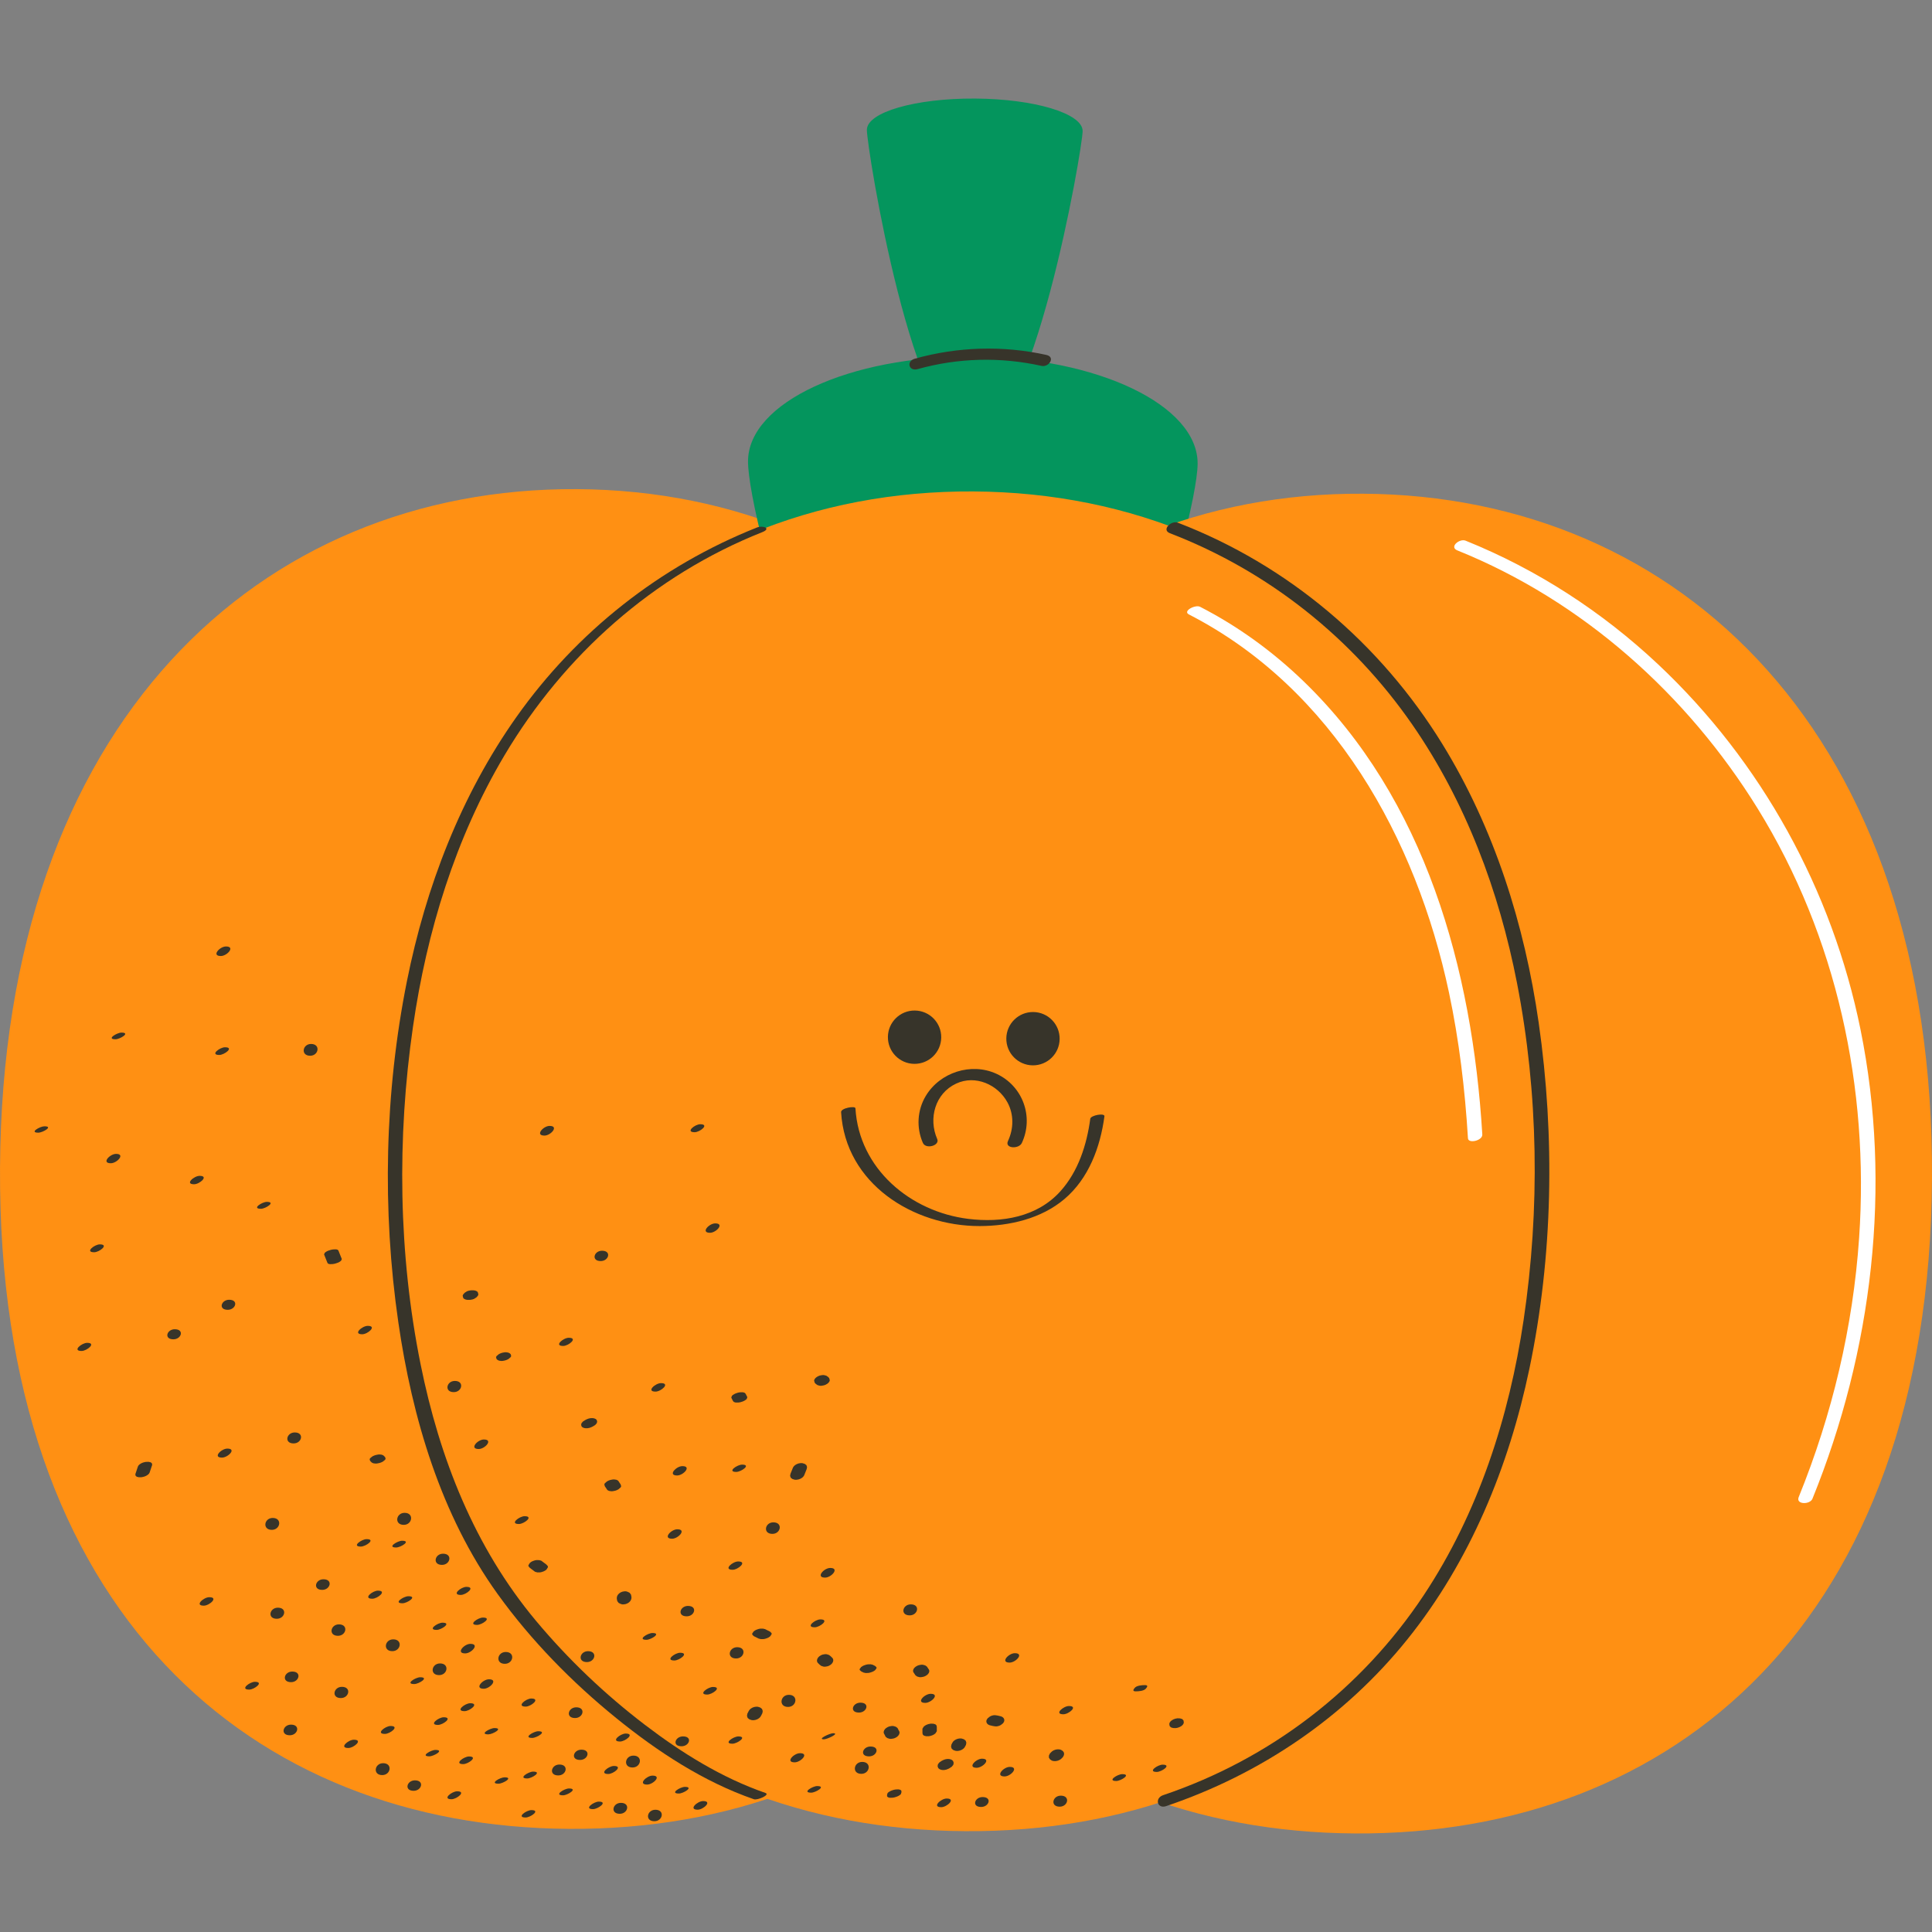 <svg id="Capa_2" enable-background="new 0 0 453.543 453.543" viewBox="0 0 453.543 453.543" xmlns="http://www.w3.org/2000/svg"><rect x="0" y="0" width="453.543" height="453.543" fill="#808080" stroke="none"/><g><path d="m268.997 275.637c-.61 104.546-61.117 154.125-135.398 153.692-74.28-.433-134.204-50.716-133.594-155.261.61-104.546 61.15-159.674 135.43-159.241s134.172 56.265 133.562 160.81z" fill="#ff9013"/><path d="m228.87 23.136c-13.987-.081-25.345 3.206-25.369 7.342s10.916 72.486 24.903 72.567c13.987.082 25.724-68.136 25.748-72.272.024-4.136-11.295-7.555-25.282-7.637z" fill="#04955d"/><path d="m281.146 108.874c-.08 13.742-24.206 98.898-53.352 98.728s-52.277-85.601-52.196-99.344c.08-13.743 23.773-24.745 52.919-24.575s52.709 11.448 52.629 25.191z" fill="#04955d"/><path d="m453.539 276.714c-.61 104.546-61.118 154.125-135.398 153.692-74.28-.434-134.205-50.716-133.595-155.262s61.15-159.674 135.43-159.241c74.28.434 134.172 56.265 133.563 160.811z" fill="#ff9013"/><path d="m362.05 276.18c-.61 104.546-61.118 154.125-135.398 153.692s-134.205-50.716-133.595-155.262 61.15-159.674 135.43-159.241c74.28.434 134.173 56.266 133.563 160.811z" fill="#ff9013"/><g fill="#37342a"><path d="m179.684 420.898c-10.284-3.567-19.674-9.418-28.292-15.992-9.364-7.144-17.981-15.346-25.538-24.381-14.492-17.326-22.673-38.245-27.114-60.238-5.231-25.907-5.564-53.17-1.786-79.297 3.22-22.272 9.945-44.259 21.479-63.679 13.99-23.556 34.988-42.245 60.517-52.388 2.201-.874.163-1.652-1.252-1.09-22.747 9.038-42.322 24.491-56.459 44.475-13.05 18.448-21.279 39.917-25.705 61.991-5.247 26.168-5.852 53.736-2.021 80.137 3.248 22.383 9.987 45.284 23.341 63.815 7.856 10.902 17.414 20.652 27.843 29.103 9.678 7.842 20.432 14.915 32.266 19.019.883.307 3.929-1.056 2.721-1.475z"/><path d="m274.63 125.171c23.09 8.888 42.787 24.553 56.873 44.879 12.571 18.139 20.413 39.151 24.62 60.732 5.042 25.871 5.421 53.052 1.547 79.109-3.388 22.786-10.641 45.307-23.453 64.601-14.654 22.068-36.088 38.457-61.171 46.931-2.04.689-1.389 3.279.69 2.576 22.198-7.5 41.922-20.834 56.635-39.137 14.763-18.365 23.854-40.6 28.656-63.533 5.552-26.514 6.025-54.484 2.181-81.27-3.297-22.972-10.413-45.605-22.637-65.438-14.533-23.579-36.167-41.948-62.049-51.91-1.593-.613-3.921 1.679-1.892 2.46z"/><path d="m220.956 243.563c-.043 3.457-2.881 6.224-6.338 6.18-3.456-.044-6.223-2.881-6.18-6.338.044-3.457 2.881-6.224 6.338-6.18s6.224 2.881 6.18 6.338z"/><path d="m248.755 243.914c-.043 3.457-2.881 6.224-6.338 6.18-3.456-.044-6.224-2.881-6.18-6.338s2.881-6.224 6.338-6.18c3.456.044 6.224 2.881 6.18 6.338z"/><path d="m239.874 268.331c2.874-6.157.22-13.41-5.949-16.253-5.92-2.728-13.286-.348-16.604 5.211-1.996 3.344-2.234 7.438-.677 11.003.692 1.584 4.04.635 3.368-.902-2.113-4.837-.485-10.721 4.474-13.024 4.497-2.089 9.737.228 12.017 4.42 1.54 2.832 1.47 6.187.125 9.067-.838 1.797 2.562 1.943 3.246.478z"/><path d="m197.451 261.076c.984 16.778 16.912 26.791 32.568 26.747 6.986-.02 14.399-1.73 19.842-6.326 5.725-4.834 8.434-12.198 9.409-19.438.115-.854-3.214-.25-3.326.58-.821 6.098-2.801 12.314-6.976 16.977-5.482 6.124-13.825 7.485-21.663 6.518-13.582-1.676-25.655-11.769-26.487-25.96-.036-.633-3.423-.058-3.367.902z"/><path d="m163.78 424.831c1.342 0 3.548-2.026 1.279-2.026-1.342 0-3.547 2.026-1.279 2.026z"/><path d="m159.366 421.039c1.046 0 3.643-1.565 1.403-1.565-1.047 0-3.643 1.565-1.403 1.565z"/><path d="m153.617 427.538c2.003 0 2.515-2.692.238-2.692-2.003 0-2.515 2.692-.238 2.692z"/><path d="m151.92 418.934c1.391 0 3.529-2.102 1.259-2.102-1.391 0-3.529 2.102-1.259 2.102z"/><path d="m142.79 416.451c1.25 0 3.581-1.885 1.317-1.885-1.25 0-3.581 1.885-1.317 1.885z"/><path d="m139.213 424.701c1.173 0 3.607-1.765 1.349-1.765-1.173-.001-3.606 1.765-1.349 1.765z"/><path d="m136.17 413.153c1.903 0 2.603-2.412.314-2.412-1.904.001-2.604 2.412-.314 2.412z"/><path d="m134.997 403.316c1.943 0 2.569-2.52.284-2.52-1.942-.001-2.568 2.52-.284 2.52z"/><path d="m123.761 417.5c1.074 0 3.636-1.608 1.391-1.608-1.074 0-3.636 1.608-1.391 1.608z"/><path d="m123.382 426.664c1.154 0 3.612-1.736 1.357-1.736-1.154 0-3.612 1.736-1.357 1.736z"/><path d="m114.642 407.147c.992 0 3.656-1.477 1.426-1.477-.992-.001-3.656 1.477-1.426 1.477z"/><path d="m123.404 400.631c1.26 0 3.578-1.899 1.313-1.899-1.259 0-3.578 1.899-1.313 1.899z"/><path d="m131.046 416.788c1.956 0 2.557-2.558.274-2.558-1.956 0-2.557 2.558-.274 2.558z"/><path d="m124.943 407.984c1.05 0 3.642-1.57 1.401-1.57-1.05 0-3.642 1.57-1.401 1.57z"/><path d="m105.989 422.376c1.238 0 3.586-1.864 1.323-1.864-1.238 0-3.586 1.864-1.323 1.864z"/><path d="m100.798 412.306c1.01 0 3.652-1.507 1.418-1.507-1.011-.001-3.652 1.507-1.418 1.507z"/><path d="m109.205 388.141c1.482 0 3.49-2.242 1.221-2.242-1.481 0-3.49 2.242-1.221 2.242z"/><path d="m113.555 396.441c1.47 0 3.496-2.224 1.226-2.224-1.469 0-3.495 2.224-1.226 2.224z"/><path d="m97.249 395.337c1.067 0 3.637-1.599 1.394-1.599-1.068 0-3.638 1.599-1.394 1.599z"/><path d="m94.487 376.373c1.103 0 3.628-1.655 1.378-1.655-1.103 0-3.627 1.655-1.378 1.655z"/><path d="m103.753 367.361c1.979 0 2.536-2.624.257-2.624-1.98 0-2.537 2.624-.257 2.624z"/><path d="m75.641 373.229c1.932 0 2.578-2.49.293-2.49-1.932 0-2.579 2.49-.293 2.49z"/><path d="m80.013 398.625c1.984 0 2.533-2.636.253-2.636-1.983.001-2.532 2.636-.253 2.636z"/><path d="m58.503 396.639c1.215 0 3.593-1.829 1.332-1.829-1.215 0-3.593 1.829-1.332 1.829z"/><path d="m47.841 376.936c1.319 0 3.556-1.99 1.289-1.99-1.319 0-3.557 1.99-1.289 1.99z"/><path d="m64.973 380.012c1.972 0 2.543-2.604.262-2.604-1.972.001-2.542 2.604-.262 2.604z"/><path d="m63.812 359.136c2.037 0 2.483-2.793.211-2.793-2.037 0-2.484 2.793-.211 2.793z"/><path d="m68.926 338.848c1.963 0 2.551-2.577.269-2.577-1.962 0-2.55 2.577-.269 2.577z"/><path d="m86.879 342.942.396.396.369.174.524.066c.221.001.437-.025.65-.079.23-.038.452-.102.668-.193l.382-.183.532-.431.122-.224-.107-.398-.396-.396-.37-.174-.524-.066c-.22-.001-.437.025-.65.079-.23.038-.452.102-.668.193l-.382.183-.532.43-.122.224z"/><path d="m85.033 313.222c1.307 0 3.561-1.972 1.294-1.972-1.308 0-3.562 1.972-1.294 1.972z"/><path d="m80.241 295.562c-.264-.659-.528-1.319-.792-1.978-.091-.228-.402-.278-.609-.299l-.576.019c-.225.018-.446.058-.663.121-.392.112-.815.248-1.143.498l-.23.194-.148.369c.264.659.527 1.319.791 1.978.091.228.402.278.609.299l.576-.019c.225-.017.446-.058.663-.121.392-.112.815-.248 1.143-.498l.23-.194z"/><path d="m61.245 283.768c1.084 0 3.633-1.625 1.387-1.625-1.084.001-3.633 1.625-1.387 1.625z"/><path d="m53.465 307.48c1.883 0 2.62-2.358.328-2.358-1.882 0-2.62 2.358-.328 2.358z"/><path d="m89.728 416.707c2.037 0 2.484-2.791.212-2.791-2.037-.001-2.484 2.791-.212 2.791z"/><path d="m90.359 407.04c1.233 0 3.587-1.858 1.324-1.858-1.233 0-3.587 1.858-1.324 1.858z"/><path d="m102.815 404.933c1.195 0 3.6-1.799 1.34-1.799-1.195.001-3.6 1.799-1.34 1.799z"/><path d="m103.076 393.239c2.021 0 2.498-2.744.224-2.744-2.02 0-2.498 2.744-.224 2.744z"/><path d="m108.17 374.415c1.257 0 3.579-1.894 1.314-1.894-1.257 0-3.579 1.894-1.314 1.894z"/><path d="m118.512 390.585c2.032 0 2.488-2.777.215-2.777-2.031-.001-2.488 2.777-.215 2.777z"/><path d="m92.1 387.614c2.03 0 2.49-2.77.217-2.77-2.03-.001-2.491 2.77-.217 2.77z"/><path d="m81.765 410.348c1.289 0 3.568-1.944 1.301-1.944-1.289 0-3.568 1.944-1.301 1.944z"/><path d="m68.025 407.359c1.934 0 2.577-2.496.291-2.496-1.934 0-2.576 2.496-.291 2.496z"/><path d="m68.321 394.892c1.932 0 2.578-2.49.293-2.49-1.932 0-2.579 2.49-.293 2.49z"/><path d="m79.328 384.01c2.001 0 2.517-2.685.24-2.685-2.001 0-2.517 2.685-.24 2.685z"/><path d="m92.994 363.28c1.059 0 3.64-1.585 1.397-1.585-1.06 0-3.64 1.585-1.397 1.585z"/><path d="m94.777 357.963c2.047 0 2.475-2.821.204-2.821-2.047 0-2.475 2.821-.204 2.821z"/><path d="m52.112 342.179c1.401 0 3.525-2.117 1.255-2.117-1.401.001-3.525 2.117-1.255 2.117z"/><path d="m40.706 314.408c1.885 0 2.618-2.364.326-2.364-1.885-.001-2.618 2.364-.326 2.364z"/><path d="m32.361 344.306c-.198.594-.396 1.187-.594 1.781l.058.335.282.251.495.114.612-.007c.44-.066.899-.188 1.276-.43.271-.175.536-.377.643-.697.198-.593.396-1.187.594-1.78l-.058-.335-.281-.251-.495-.114-.612.007c-.44.065-.899.187-1.276.43-.273.174-.537.376-.644.696z"/><path d="m19.144 317.148c1.266 0 3.576-1.909 1.311-1.909-1.267 0-3.577 1.909-1.311 1.909z"/><path d="m26.008 273.075c1.453 0 3.503-2.197 1.233-2.197-1.453-.001-3.503 2.197-1.233 2.197z"/><path d="m51.477 247.655c1.2 0 3.598-1.806 1.338-1.806-1.2-.001-3.598 1.806-1.338 1.806z"/><path d="m72.81 247.839c2.029 0 2.491-2.768.218-2.768-2.029 0-2.492 2.768-.218 2.768z"/><path d="m51.832 224.43c1.483 0 3.49-2.245 1.221-2.245-1.483 0-3.49 2.245-1.221 2.245z"/><path d="m27.11 243.973c1.047 0 3.643-1.566 1.402-1.566-1.047 0-3.642 1.566-1.402 1.566z"/><path d="m8.998 265.898c1.004 0 3.654-1.496 1.421-1.496-1.003.001-3.653 1.496-1.421 1.496z"/><path d="m22.103 293.971c1.228 0 3.589-1.85 1.326-1.85-1.227 0-3.588 1.85-1.326 1.85z"/><path d="m45.564 278.008c1.308 0 3.561-1.974 1.293-1.974-1.308 0-3.561 1.974-1.293 1.974z"/><path d="m84.706 363.065c1.162 0 3.61-1.748 1.354-1.748-1.163 0-3.61 1.748-1.354 1.748z"/><path d="m87.397 375.307c1.259 0 3.578-1.898 1.314-1.898-1.26 0-3.579 1.898-1.314 1.898z"/><path d="m102.504 382.624c1.128 0 3.621-1.694 1.368-1.694-1.128 0-3.62 1.694-1.368 1.694z"/><path d="m112.005 381.451c1.146 0 3.615-1.722 1.36-1.722-1.146 0-3.615 1.722-1.36 1.722z"/><path d="m117.02 418.731c1.006 0 3.653-1.499 1.42-1.499-1.006 0-3.653 1.499-1.42 1.499z"/><path d="m108.75 414.131c1.192 0 3.601-1.795 1.341-1.795-1.192 0-3.601 1.795-1.341 1.795z"/><path d="m97.102 420.396c1.919 0 2.589-2.454.302-2.454-1.919-.001-2.589 2.454-.302 2.454z"/><path d="m109.055 401.7c1.234 0 3.587-1.86 1.324-1.86-1.235 0-3.587 1.86-1.324 1.86z"/><path d="m145.558 408.828c1.242 0 3.584-1.872 1.32-1.872-1.241 0-3.583 1.872-1.32 1.872z"/><path d="m148.486 414.924c2.036 0 2.485-2.788.213-2.788-2.036 0-2.485 2.788-.213 2.788z"/><path d="m145.489 425.794c1.959 0 2.554-2.567.272-2.567-1.959 0-2.554 2.567-.272 2.567z"/><path d="m132.168 421.455c1.072 0 3.636-1.605 1.392-1.605-1.072 0-3.636 1.605-1.392 1.605z"/><path d="m127.807 266.584c1.502 0 3.481-2.274 1.213-2.274-1.503 0-3.482 2.274-1.213 2.274z"/><path d="m141.018 296.039c1.908 0 2.599-2.424.31-2.424-1.907-.001-2.598 2.424-.31 2.424z"/><path d="m166.673 289.401c1.459 0 3.501-2.207 1.231-2.207-1.459 0-3.501 2.207-1.231 2.207z"/><path d="m163.068 265.792c1.245 0 3.583-1.876 1.319-1.876-1.245 0-3.583 1.876-1.319 1.876z"/><path d="m111.219 302.909h-.297c-.223-.022-.443-.007-.659.046-.232.029-.454.095-.667.198l-.523.338-.356.405-.104.291.146.547.236.201c.218.123.452.192.703.207h.297c.223.022.443.007.659-.046.232-.029.454-.095.667-.198l.523-.338.356-.405.104-.291-.146-.547-.236-.2c-.218-.123-.452-.192-.703-.208z"/><path d="m112.37 340.163c1.478 0 3.492-2.238 1.222-2.238-1.478 0-3.491 2.238-1.222 2.238z"/><path d="m141.983 348.899c.198.297.396.594.594.89l.377.201.529.087c.221.007.439-.016.653-.069.23-.035.453-.1.667-.195l.38-.191.524-.46.117-.244-.118-.441c-.198-.297-.396-.594-.594-.89l-.377-.201-.53-.087c-.221-.007-.439.016-.653.069-.23.035-.453.1-.667.195l-.38.191-.524.46-.117.244z"/><path d="m153.884 326.685c1.32 0 3.556-1.992 1.288-1.992-1.32.001-3.557 1.992-1.288 1.992z"/><path d="m132.211 315.967c1.275 0 3.573-1.922 1.307-1.922-1.275 0-3.573 1.922-1.307 1.922z"/><path d="m191.258 324.614.296.297.394.264.542.135c.223.021.443.005.659-.047.232-.03.454-.096.667-.198l.375-.21c.209-.137.378-.312.507-.526l.105-.288-.145-.54-.297-.297-.394-.264-.543-.135c-.223-.021-.442-.005-.658.047-.232.03-.454.096-.667.198l-.375.21c-.209.137-.378.312-.507.526l-.105.288z"/><path d="m186.158 344.501c-.198.495-.396.989-.594 1.484l-.087.474.151.443.404.304.551.165.433.006c.313-.026.611-.106.895-.24l.372-.222c.21-.15.375-.339.495-.568.198-.495.396-.989.593-1.484l.087-.474-.151-.443-.405-.304-.55-.165-.433-.006c-.313.026-.611.106-.895.24l-.372.222c-.209.15-.374.34-.494.568z"/><path d="m171.98 368.508c1.293 0 3.566-1.95 1.3-1.95-1.293 0-3.566 1.95-1.3 1.95z"/><path d="m158.956 346.374c1.452 0 3.503-2.197 1.233-2.197-1.452 0-3.503 2.197-1.233 2.197z"/><path d="m144.798 375.037v.297l.11.532.331.435.533.252c.204.075.416.102.636.082l.46-.073c.297-.079.564-.214.802-.407l.286-.297c.159-.206.252-.438.278-.696v-.297l-.11-.532-.331-.435-.533-.252c-.204-.075-.416-.102-.636-.082l-.46.073c-.296.079-.564.214-.802.407l-.286.297c-.16.206-.252.438-.278.696z"/><path d="m151.753 384.948c1.064 0 3.638-1.593 1.395-1.593-1.064 0-3.638 1.593-1.395 1.593z"/><path d="m166.023 397.804c1.186 0 3.603-1.785 1.344-1.785-1.186 0-3.603 1.785-1.344 1.785z"/><path d="m184.994 400.705c2.052 0 2.469-2.838.199-2.838-2.052 0-2.469 2.838-.199 2.838z"/><path d="m202.143 392.349.593.297.492.1.61-.016c.232-.028.457-.083.675-.166.211-.06.412-.146.602-.259l.308-.212.342-.456.005-.221-.334-.327-.594-.297-.492-.1-.61.016c-.232.028-.457.083-.675.166-.212.06-.412.147-.602.259l-.309.212-.342.456-.005.221z"/><path d="m207.613 407.132.3.592.404.304.551.165c.224.03.444.019.662-.034.233-.026.455-.093.666-.2l.372-.222c.211-.15.376-.339.495-.568l.097-.316c.027-.222-.027-.422-.161-.601l-.301-.592-.404-.304-.551-.165c-.224-.03-.445-.019-.662.034-.233.026-.455.093-.666.2l-.372.222c-.21.15-.375.339-.495.568l-.097.316c-.026.221.028.422.162.601z"/><path d="m202.201 416.414c2.04 0 2.481-2.8.21-2.8-2.04 0-2.481 2.8-.21 2.8z"/><path d="m186.548 413.714c1.421 0 3.516-2.148 1.247-2.148-1.421 0-3.517 2.148-1.247 2.148z"/><path d="m171.948 409.34c1.137 0 3.618-1.708 1.364-1.708-1.137-.001-3.617 1.708-1.364 1.708z"/><path d="m159.997 409.941c1.868 0 2.633-2.318.339-2.318-1.868 0-2.633 2.318-.339 2.318z"/><path d="m158.311 389.807c1.206 0 3.596-1.816 1.335-1.816-1.206 0-3.595 1.816-1.335 1.816z"/><path d="m176.928 384.075c.396.198.791.396 1.187.594l.497.12.613-.003c.233-.025.458-.08.675-.165.212-.061.412-.15.6-.268l.305-.223.334-.487v-.24l-.344-.363c-.396-.198-.791-.396-1.187-.594l-.497-.12-.613.003c-.233.025-.458.08-.676.165-.212.061-.411.15-.599.268l-.306.223-.333.487v.24z"/><path d="m175.735 401.721-.3.592-.079.505.16.476.412.332.556.186.435.015c.314-.022.612-.102.895-.24l.37-.23c.211-.16.374-.359.488-.598l.3-.592.079-.505-.16-.476-.412-.332-.556-.186-.435-.015c-.314.022-.612.102-.895.24l-.37.23c-.211.16-.374.359-.488.598z"/><path d="m172.801 389.331c1.986 0 2.53-2.644.251-2.644-1.986 0-2.529 2.644-.251 2.644z"/><path d="m161.201 379.437c1.914 0 2.594-2.442.305-2.442-1.914 0-2.594 2.442-.305 2.442z"/><path d="m137.772 390.178c1.956 0 2.557-2.559.274-2.559-1.956.001-2.556 2.559-.274 2.559z"/><path d="m128.26 367.274c-.396-.297-.791-.594-1.187-.89l-.503-.141-.617-.01c-.234.022-.459.076-.676.164-.212.061-.411.154-.597.276l-.302.234-.325.52.005.26.354.4c.396.297.792.594 1.187.89l.503.141.617.01c.234-.022.459-.076.676-.164.212-.061.411-.154.597-.276l.303-.235.325-.52-.005-.259z"/><path d="m121.812 357.766c1.217 0 3.592-1.834 1.331-1.834-1.217 0-3.592 1.834-1.331 1.834z"/><path d="m157.771 361.22c1.463 0 3.499-2.214 1.229-2.214-1.463.001-3.498 2.214-1.229 2.214z"/><path d="m190.425 420.835c1.038 0 3.645-1.551 1.406-1.551-1.037-.001-3.645 1.551-1.406 1.551z"/><path d="m193.408 408.313c.756 0 3.824-1.436 2.168-1.436-.756 0-3.825 1.436-2.168 1.436z"/><path d="m204.016 412.315c1.867 0 2.633-2.317.339-2.317-1.867 0-2.633 2.317-.339 2.317z"/><path d="m208.239 421.302v.396l.213.216.405.119.579-.009c.225-.014.447-.053.664-.117l.442-.144c.249-.093.481-.216.697-.369l.228-.204.141-.395v-.396l-.213-.216-.405-.119-.579.009c-.225.014-.447.053-.664.117l-.442.144c-.249.093-.481.216-.697.369l-.228.204z"/><path d="m220.957 424.241c1.347 0 3.546-2.033 1.277-2.033-1.346 0-3.546 2.033-1.277 2.033z"/><path d="m230.33 424.189c1.87 0 2.631-2.324.337-2.324-1.87 0-2.631 2.324-.337 2.324z"/><path d="m235.822 417.025c1.48 0 3.491-2.24 1.222-2.24-1.48-.001-3.491 2.24-1.222 2.24z"/><path d="m221.453 413.168-.396.198-.519.353-.35.429-.089.468.149.437.241.221c.218.135.455.215.711.238l.433.005c.313-.027.611-.107.895-.24l.396-.198.519-.353.35-.429.089-.468-.149-.437-.241-.221c-.218-.135-.455-.215-.711-.238l-.432-.005c-.313.027-.612.107-.896.24z"/><path d="m219.92 406.408c0-.33 0-.659 0-.989l-.065-.364-.289-.279-.501-.134-.616-.006-.456.088c-.29.076-.562.193-.817.35l-.303.231-.327.51v.989l.065.364.289.279.501.134.615.007.456-.088c.29-.076.562-.193.817-.35l.303-.231z"/><path d="m217.211 399.758c1.41 0 3.521-2.131 1.251-2.131-1.41 0-3.521 2.131-1.251 2.131z"/><path d="m201.643 402.031c1.871 0 2.63-2.326.336-2.326-1.87.001-2.63 2.326-.336 2.326z"/><path d="m195.437 389.236-.396-.396-.41-.324-.555-.18c-.224-.034-.445-.026-.664.027-.233.025-.455.092-.666.201l-.37.228c-.211.157-.374.353-.49.589l-.094.33c-.024.233.033.444.17.633l.396.396.41.324.554.18c.225.034.446.026.664-.026.233-.025.455-.092.666-.201l.37-.228c.211-.157.374-.353.49-.589l.094-.33c.024-.234-.032-.445-.169-.634z"/><path d="m191.257 382.01c1.229 0 3.588-1.852 1.326-1.852-1.23.001-3.589 1.852-1.326 1.852z"/><path d="m213.548 379.211c1.965 0 2.549-2.583.268-2.583-1.966 0-2.549 2.583-.268 2.583z"/><path d="m214.509 392.688.395.594.4.286.547.151c.224.026.443.013.66-.04.232-.028.455-.094.666-.199l.373-.217c.21-.144.377-.327.501-.549l.1-.303c.029-.213-.022-.404-.154-.574l-.396-.594-.4-.286-.547-.152c-.224-.026-.444-.013-.661.04-.232.028-.455.094-.666.199l-.373.217c-.21.144-.377.327-.5.549l-.101.303c-.027.214.024.405.156.575z"/><path d="m237.005 390.301c1.46 0 3.5-2.209 1.23-2.209-1.46-.001-3.499 2.209-1.23 2.209z"/><path d="m249.631 402.431c1.285 0 3.569-1.938 1.303-1.938-1.285 0-3.57 1.938-1.303 1.938z"/><path d="m246.686 411.413-.198.198-.244.482-.02.504.27.426.452.295.392.098c.302.038.6.017.894-.063l.436-.163c.256-.123.476-.293.66-.51l.198-.198.244-.482.02-.504-.27-.427-.453-.295-.391-.098c-.302-.038-.6-.017-.894.063l-.436.163c-.256.124-.476.294-.66.511z"/><path d="m235.028 402.93c-.264-.064-.528-.128-.793-.192l-.605-.091c-.228-.017-.453.008-.675.075-.226.052-.433.143-.622.272l-.479.382-.201.302c-.103.204-.128.417-.076.638l.142.288c.151.185.34.315.568.388.264.064.529.128.793.192l.605.091c.228.017.454-.008.675-.075.226-.052.434-.143.623-.272l.479-.382.201-.302c.103-.204.128-.417.075-.638l-.142-.288c-.15-.185-.34-.315-.568-.388z"/><path d="m223.541 409.163-.198.396-.081.497.158.468.41.325.555.181.434.013c.314-.023.612-.103.896-.24l.37-.228c.211-.157.374-.354.489-.59l.198-.396.081-.497-.158-.468-.41-.325-.555-.181-.434-.013c-.314.023-.612.103-.895.24l-.37.228c-.212.157-.375.354-.49.59z"/><path d="m229.28 414.993c1.411 0 3.52-2.134 1.25-2.134-1.412 0-3.52 2.134-1.25 2.134z"/><path d="m248.764 424.121c1.966 0 2.549-2.584.267-2.584-1.965 0-2.549 2.584-.267 2.584z"/><path d="m262.05 418.093c1.073 0 3.636-1.608 1.391-1.608-1.073 0-3.635 1.608-1.391 1.608z"/><path d="m271.56 415.966c1.135 0 3.619-1.705 1.365-1.705-1.135-.001-3.618 1.705-1.365 1.705z"/><path d="m277.892 404.449v-.198l-.073-.393-.296-.306-.506-.155-.619-.02-.457.085c-.291.076-.563.196-.815.36l-.3.242c-.161.15-.267.33-.319.543v.198l.073.394.296.306.507.155.619.02.457-.085c.291-.076.563-.196.815-.36l.301-.242c.159-.151.265-.331.317-.544z"/><path d="m266.612 397.049c.672 0 1.907-.079 2.382-.638.32-.377.621-.824-.221-.824-.672 0-1.907.079-2.382.638-.32.377-.621.824.221.824z"/><path d="m193.686 370.348c1.497 0 3.483-2.267 1.215-2.267-1.497 0-3.484 2.267-1.215 2.267z"/><path d="m181.317 360.082c2.008 0 2.51-2.707.234-2.707-2.008 0-2.51 2.707-.234 2.707z"/><path d="m172.839 345.539c1.14 0 3.617-1.714 1.363-1.714-1.141 0-3.617 1.714-1.363 1.714z"/><path d="m175.439 327.99c-.133-.263-.265-.527-.398-.79l-.217-.23-.408-.131-.581.001c-.225.012-.447.05-.665.114l-.441.145c-.249.094-.481.221-.695.378l-.226.212-.136.413c.133.263.265.527.398.79l.217.23.408.131.581-.001c.226-.012.447-.05.665-.114l.441-.145c.249-.094.481-.221.695-.378l.226-.212z"/><path d="m137.796 333.153-.396.198-.525.333-.358.397-.1.426.137.391.234.194c.218.118.452.184.7.197l.429-.007c.311-.032.61-.112.895-.24l.396-.198.525-.333.358-.397.1-.426-.137-.391-.234-.194c-.218-.118-.452-.184-.7-.197l-.429.007c-.311.032-.609.112-.895.24z"/><path d="m119.89 317.917-.198-.198-.375-.194-.528-.081c-.221-.005-.438.018-.652.072-.23.036-.453.101-.668.194l-.38.189-.527.452-.118.238.115.43.198.198.375.194.528.081c.221.005.438-.018.652-.072.23-.036.453-.101.668-.194l.381-.189.526-.452.118-.238z"/><path d="m106.523 326.806c1.981 0 2.535-2.629.255-2.629-1.981 0-2.535 2.629-.255 2.629z"/></g><path d="m279.097 144.241c33.87 17.393 53.369 52.574 61.049 88.731 2.396 11.28 3.764 22.746 4.462 34.25.08 1.309 3.457.563 3.368-.902-2.353-38.715-13.311-78.75-42-106.428-7.203-6.949-15.336-12.867-24.242-17.441-1.136-.583-4.17 1.003-2.637 1.79z" fill="#fff"/><path d="m342.122 129.21c29.378 11.852 53.92 33.793 70.516 60.632 18.57 30.031 26.194 65.645 23.799 100.728-1.427 20.906-6.306 41.473-14.185 60.878-.728 1.794 2.654 1.797 3.223.395 14.083-34.685 18.752-73.367 11.28-110.19-6.621-32.633-23.212-62.861-47.495-85.687-13.146-12.358-28.459-22.286-45.198-29.039-1.436-.581-3.924 1.482-1.94 2.283z" fill="#fff"/><path d="m215.427 86.65c9.5-2.66 19.445-2.896 29.072-.759 1.734.385 3.356-2.078 1.133-2.571-10.186-2.26-20.819-1.933-30.862.88-2.08.582-1.437 3.036.657 2.45z" fill="#37342a"/></g></svg>
